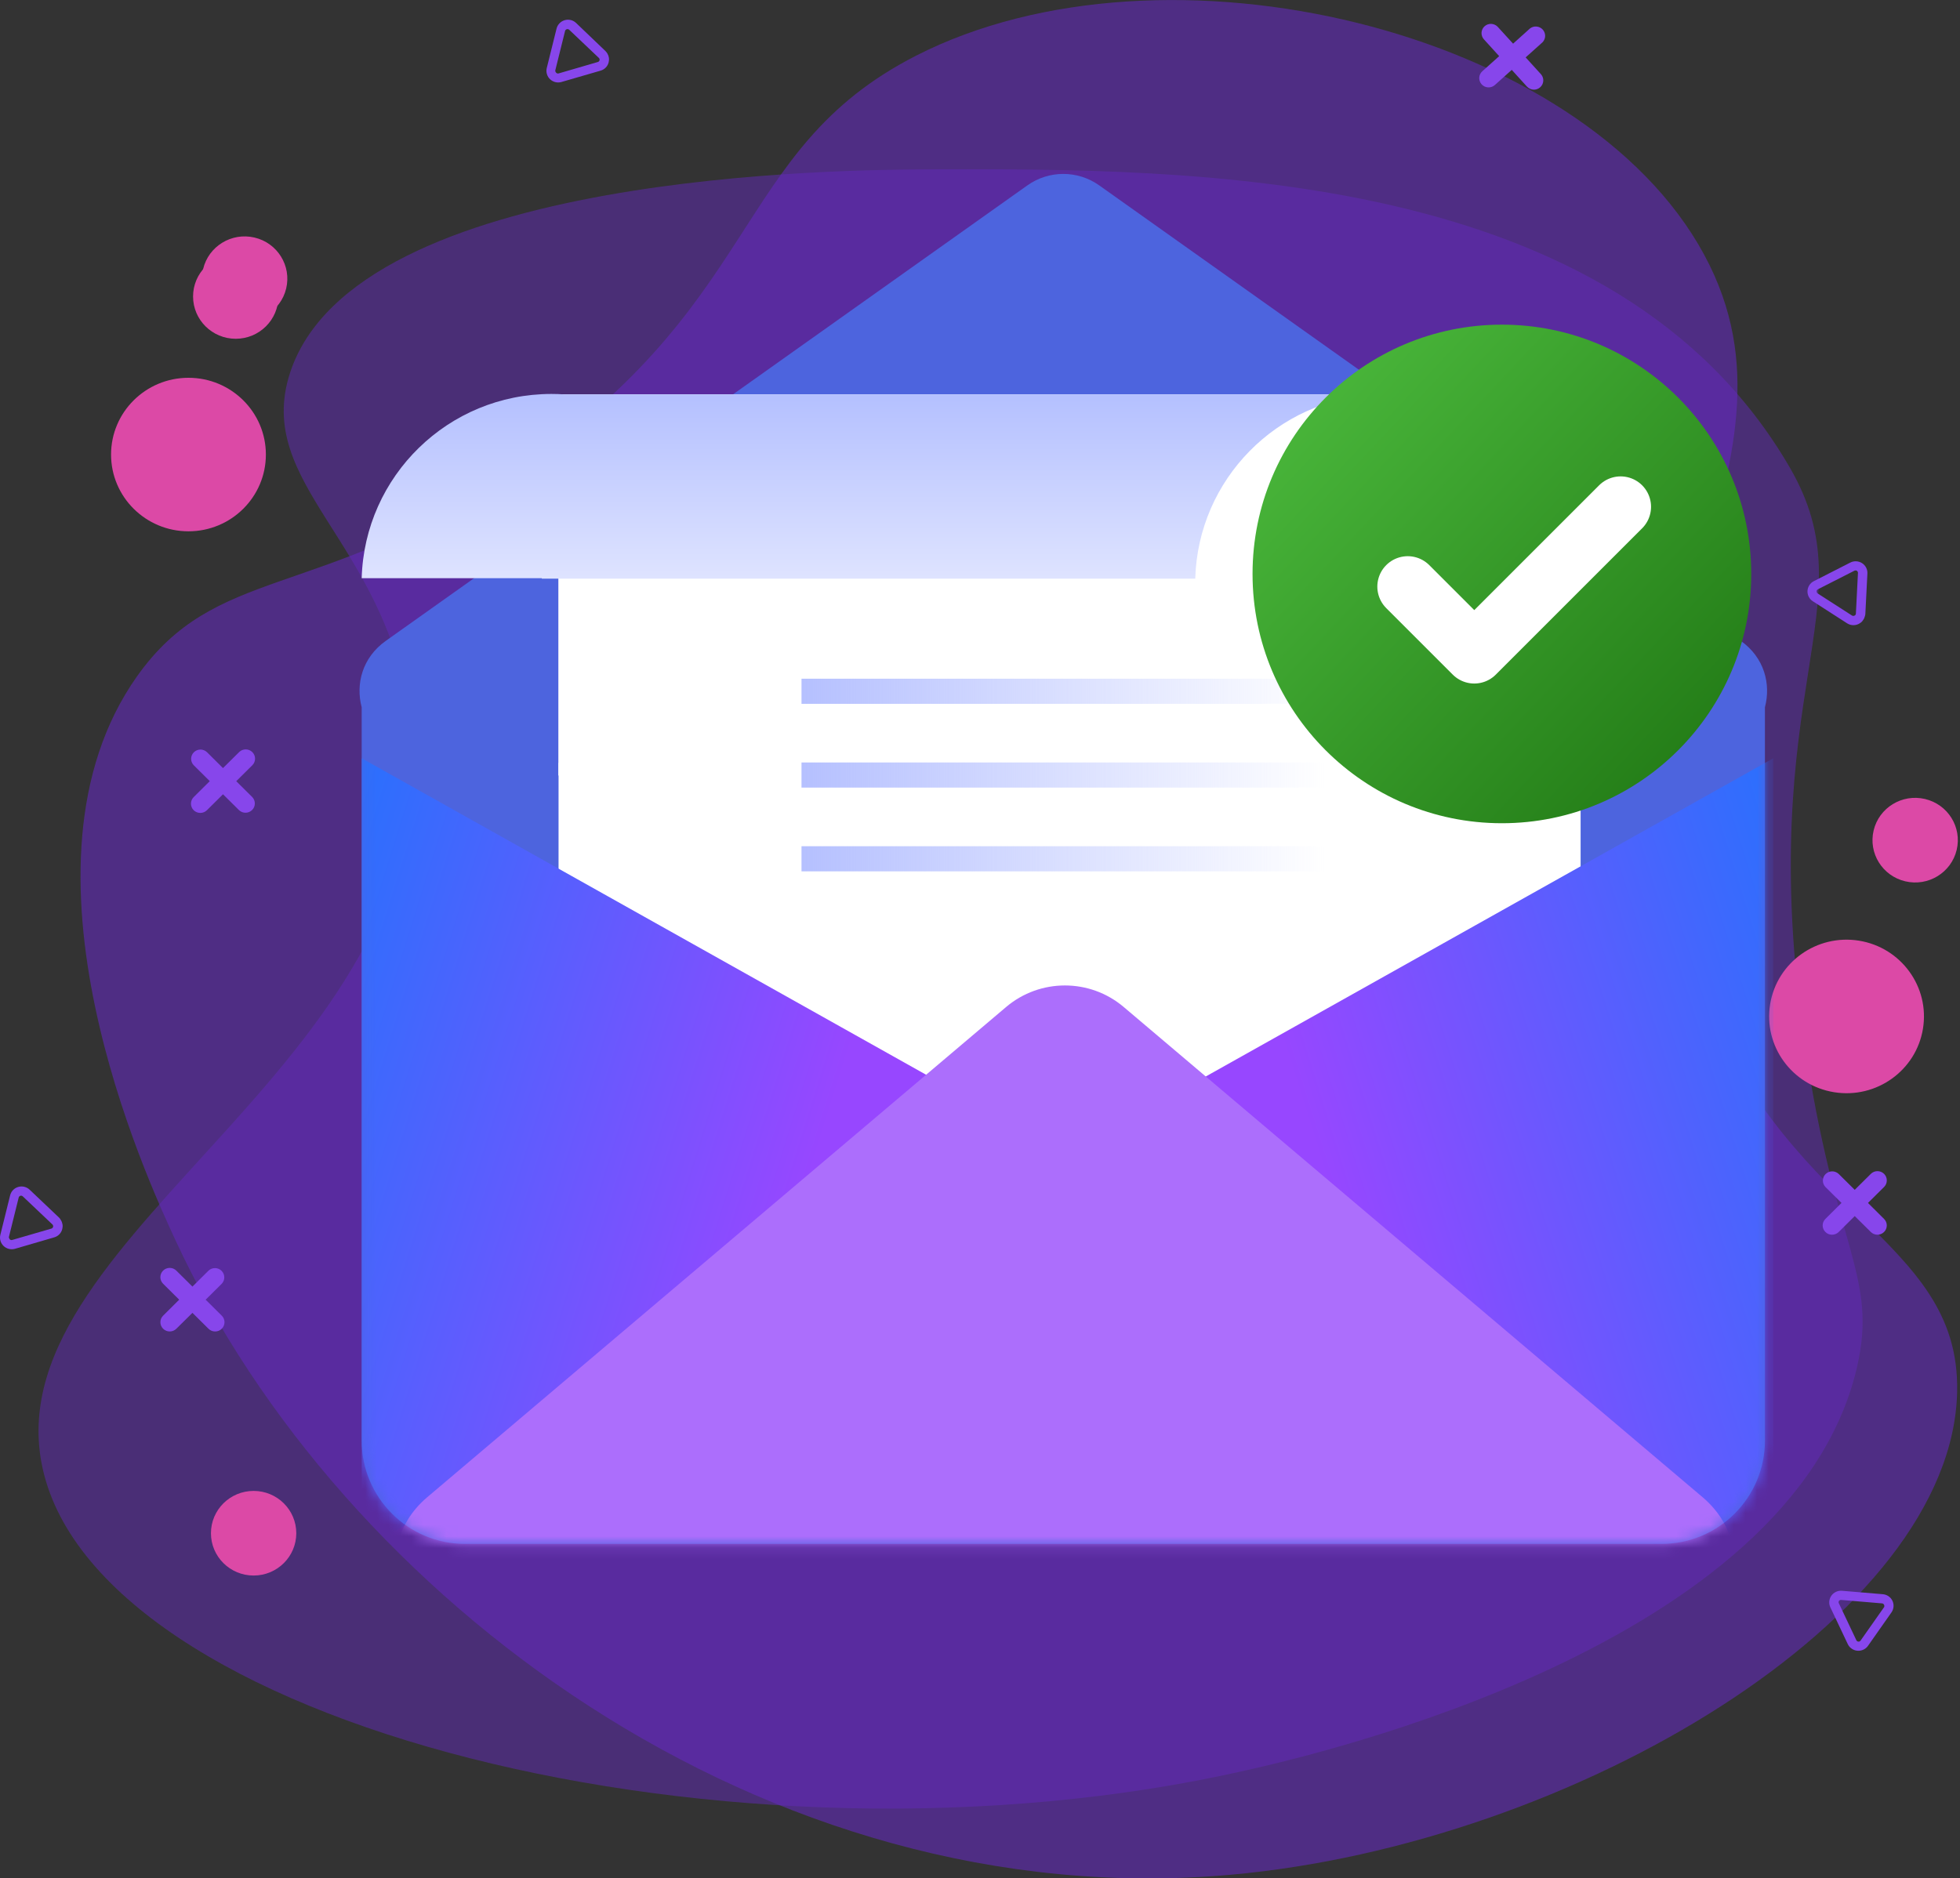 <svg width="169" height="162" viewBox="0 0 169 162" fill="none" xmlns="http://www.w3.org/2000/svg">
<rect x="0" y="0" width="169" height="162" fill="#333333" stroke="none"/>
<g clip-path="url(#clip0_11454_2325)">
<path d="M35.297 61.591C33.188 46.643 21.893 41.764 25.003 32.176C30.652 14.751 73.245 14.646 80.193 14.609C102.749 14.542 139.338 14.437 154.337 40.345C161.248 52.284 151.155 59.377 155.573 89.779C158.193 107.824 161.965 110.004 160.104 117.968C154.48 142.005 113.272 151.358 107.365 152.701C63.384 162.682 7.793 148.768 3.574 126.145C-0.186 105.907 39.483 91.227 35.297 61.591Z" fill="#632ABB" fill-opacity="0.5"/>
<path d="M15.117 106.937C12.67 101.656 0.202 74.714 11.822 58.322C18.573 48.806 27.053 51.79 43.537 41.165C65.979 26.698 62.853 13.039 78.978 4.808C100.428 -6.156 136.422 2.519 146.94 21.965C157.109 40.767 136.253 56.322 146.097 84.063C153.518 104.936 169.015 106.518 168.753 120.014C168.37 139.477 135.692 159.037 106.145 161.686C65.895 165.297 29.365 137.703 15.117 106.937Z" fill="#632ABB" fill-opacity="0.6"/>
<path d="M165.806 88.725C166.397 85.116 163.926 81.715 160.287 81.129C156.649 80.544 153.22 82.994 152.629 86.603C152.039 90.213 154.51 93.613 158.148 94.199C161.787 94.785 165.216 92.334 165.806 88.725Z" fill="#DC49A6"/>
<path d="M24.677 24.876C25.143 22.915 23.919 20.95 21.941 20.487C19.963 20.024 17.982 21.238 17.515 23.2C17.048 25.161 18.273 27.127 20.251 27.59C22.228 28.053 24.21 26.838 24.677 24.876Z" fill="#DC49A6"/>
<path d="M16.251 45.823C19.937 45.823 22.925 42.859 22.925 39.203C22.925 35.547 19.937 32.583 16.251 32.583C12.564 32.583 9.576 35.547 9.576 39.203C9.576 42.859 12.564 45.823 16.251 45.823Z" fill="#DC49A6"/>
<path d="M20.326 29.218C22.358 29.218 24.005 27.584 24.005 25.569C24.005 23.554 22.358 21.92 20.326 21.92C18.294 21.92 16.647 23.554 16.647 25.569C16.647 27.584 18.294 29.218 20.326 29.218Z" fill="#DC49A6"/>
<path d="M21.868 135.883C23.9 135.883 25.547 134.249 25.547 132.234C25.547 130.218 23.9 128.585 21.868 128.585C19.836 128.585 18.189 130.218 18.189 132.234C18.189 134.249 19.836 135.883 21.868 135.883Z" fill="#DC49A6"/>
<path d="M168.714 73.299C169.181 71.337 167.956 69.372 165.978 68.909C164.001 68.446 162.019 69.661 161.553 71.622C161.086 73.584 162.311 75.549 164.288 76.012C166.266 76.475 168.247 75.26 168.714 73.299Z" fill="#DC49A6"/>
<path d="M17.733 112.093L19.121 110.716C19.265 110.565 19.343 110.364 19.34 110.156C19.337 109.948 19.253 109.749 19.104 109.602C18.956 109.455 18.756 109.371 18.546 109.368C18.337 109.365 18.134 109.443 17.981 109.586L16.593 110.963L15.205 109.586C15.054 109.436 14.849 109.351 14.635 109.351C14.421 109.35 14.216 109.434 14.064 109.584C13.912 109.734 13.827 109.937 13.826 110.15C13.826 110.362 13.911 110.566 14.062 110.716L15.45 112.093L14.066 113.47C13.991 113.543 13.931 113.631 13.89 113.728C13.85 113.825 13.829 113.929 13.829 114.034C13.829 114.14 13.85 114.244 13.89 114.341C13.931 114.437 13.991 114.525 14.066 114.599C14.217 114.749 14.422 114.833 14.636 114.833C14.849 114.833 15.054 114.749 15.205 114.599L16.593 113.227L17.977 114.599C18.052 114.674 18.142 114.733 18.241 114.774C18.339 114.814 18.445 114.834 18.551 114.834C18.657 114.835 18.762 114.814 18.86 114.774C18.958 114.734 19.046 114.674 19.121 114.599C19.196 114.525 19.256 114.437 19.296 114.341C19.337 114.244 19.358 114.14 19.358 114.034C19.358 113.929 19.337 113.825 19.296 113.728C19.256 113.631 19.196 113.543 19.121 113.47L17.733 112.093Z" fill="#8746EB"/>
<path d="M161.066 103.748L162.454 102.371C162.605 102.221 162.69 102.017 162.689 101.805C162.689 101.593 162.604 101.389 162.452 101.239C162.3 101.09 162.095 101.006 161.881 101.006C161.667 101.006 161.462 101.091 161.311 101.242L159.923 102.618L158.535 101.242C158.382 101.099 158.179 101.021 157.97 101.024C157.76 101.027 157.56 101.111 157.412 101.258C157.263 101.405 157.179 101.603 157.176 101.811C157.173 102.019 157.252 102.22 157.395 102.371L158.783 103.748L157.395 105.125C157.32 105.199 157.26 105.287 157.22 105.384C157.179 105.481 157.158 105.585 157.158 105.69C157.158 105.795 157.179 105.899 157.22 105.996C157.26 106.093 157.32 106.181 157.395 106.255C157.47 106.33 157.558 106.389 157.656 106.43C157.754 106.47 157.859 106.49 157.965 106.489C158.071 106.49 158.177 106.469 158.276 106.429C158.374 106.389 158.463 106.33 158.539 106.255L159.923 104.882L161.311 106.255C161.462 106.405 161.667 106.489 161.88 106.489C162.094 106.489 162.299 106.405 162.45 106.255C162.525 106.181 162.585 106.093 162.626 105.996C162.666 105.899 162.687 105.795 162.687 105.69C162.687 105.585 162.666 105.481 162.626 105.384C162.585 105.287 162.525 105.199 162.45 105.125L161.066 103.748Z" fill="#8746EB"/>
<path d="M131.549 4.95L133.005 3.645C133.146 3.498 133.227 3.304 133.23 3.1C133.232 2.897 133.158 2.701 133.02 2.55C132.883 2.399 132.693 2.306 132.489 2.289C132.285 2.271 132.082 2.331 131.92 2.456L130.465 3.766L129.148 2.322C129.077 2.244 128.992 2.181 128.896 2.136C128.8 2.091 128.697 2.065 128.591 2.059C128.485 2.054 128.379 2.069 128.279 2.104C128.18 2.139 128.088 2.194 128.009 2.264C127.93 2.334 127.866 2.419 127.821 2.514C127.775 2.609 127.749 2.712 127.744 2.817C127.738 2.922 127.754 3.027 127.789 3.126C127.824 3.225 127.879 3.316 127.95 3.394L129.266 4.842L127.815 6.143C127.736 6.213 127.671 6.298 127.625 6.393C127.579 6.488 127.553 6.591 127.547 6.696C127.542 6.801 127.558 6.906 127.593 7.005C127.629 7.104 127.684 7.195 127.756 7.273C127.826 7.352 127.912 7.415 128.007 7.461C128.103 7.506 128.207 7.532 128.313 7.537C128.419 7.542 128.525 7.527 128.625 7.492C128.725 7.457 128.817 7.402 128.895 7.332L130.351 6.026L131.663 7.47C131.809 7.625 132.01 7.719 132.224 7.733C132.383 7.74 132.541 7.7 132.677 7.618C132.814 7.536 132.923 7.416 132.991 7.273C133.059 7.131 133.083 6.971 133.06 6.814C133.037 6.658 132.967 6.512 132.861 6.394L131.549 4.95Z" fill="#8746EB"/>
<path d="M20.37 67.374L21.758 65.998C21.909 65.847 21.994 65.644 21.993 65.431C21.993 65.219 21.908 65.016 21.756 64.866C21.604 64.716 21.399 64.632 21.185 64.632C20.971 64.633 20.766 64.717 20.615 64.868L19.227 66.245L17.838 64.864C17.686 64.721 17.483 64.643 17.274 64.646C17.064 64.649 16.864 64.733 16.716 64.88C16.567 65.027 16.483 65.225 16.48 65.433C16.477 65.641 16.555 65.842 16.699 65.993L18.087 67.37L16.699 68.747C16.549 68.897 16.465 69.1 16.465 69.312C16.465 69.523 16.549 69.727 16.699 69.877C16.851 70.027 17.057 70.111 17.271 70.111C17.485 70.111 17.691 70.027 17.843 69.877L19.227 68.504L20.615 69.877C20.767 70.02 20.97 70.098 21.179 70.095C21.389 70.092 21.589 70.008 21.737 69.861C21.886 69.714 21.97 69.515 21.973 69.307C21.977 69.099 21.898 68.898 21.754 68.747L20.37 67.374Z" fill="#8746EB"/>
<path d="M5.252 105.234C5.323 105.346 5.369 105.472 5.39 105.603C5.41 105.734 5.403 105.867 5.37 105.995C5.329 106.167 5.242 106.324 5.119 106.451C4.996 106.578 4.841 106.671 4.67 106.719L1.295 107.703C1.124 107.752 0.944 107.755 0.772 107.713C0.599 107.672 0.441 107.585 0.313 107.464C0.185 107.342 0.091 107.189 0.041 107.02C-0.009 106.852 -0.013 106.673 0.029 106.502L0.873 103.095C0.915 102.924 1.002 102.766 1.125 102.638C1.248 102.51 1.403 102.417 1.575 102.368C1.746 102.318 1.927 102.315 2.1 102.357C2.273 102.4 2.432 102.487 2.56 102.61L5.113 105.033C5.168 105.094 5.215 105.161 5.252 105.234ZM0.814 106.849C0.823 106.864 0.834 106.879 0.847 106.891C0.874 106.918 0.907 106.936 0.944 106.945C0.98 106.954 1.018 106.953 1.054 106.941L4.429 105.962C4.466 105.952 4.499 105.932 4.525 105.905C4.551 105.878 4.57 105.844 4.579 105.807C4.588 105.771 4.587 105.733 4.576 105.697C4.566 105.661 4.546 105.628 4.518 105.602L1.966 103.183C1.939 103.157 1.906 103.138 1.869 103.129C1.833 103.119 1.795 103.12 1.759 103.13C1.722 103.14 1.69 103.16 1.664 103.187C1.638 103.214 1.62 103.247 1.611 103.284L0.767 106.686C0.765 106.716 0.769 106.746 0.78 106.775C0.791 106.803 0.808 106.828 0.831 106.849H0.814Z" fill="#8746EB"/>
<path d="M52.363 4.603C52.434 4.717 52.48 4.843 52.501 4.974C52.521 5.106 52.514 5.24 52.481 5.369C52.441 5.54 52.356 5.698 52.233 5.825C52.111 5.953 51.956 6.045 51.785 6.093L48.41 7.072C48.24 7.121 48.059 7.125 47.887 7.083C47.715 7.041 47.557 6.955 47.428 6.833C47.3 6.712 47.207 6.559 47.157 6.39C47.107 6.221 47.102 6.042 47.144 5.871L47.988 2.469C48.03 2.297 48.117 2.14 48.24 2.012C48.363 1.884 48.518 1.791 48.688 1.741C48.859 1.69 49.04 1.686 49.213 1.728C49.386 1.77 49.544 1.856 49.672 1.979L52.203 4.402C52.263 4.464 52.317 4.531 52.363 4.603ZM47.925 6.235C47.934 6.253 47.947 6.269 47.963 6.281C47.99 6.307 48.023 6.325 48.059 6.334C48.096 6.343 48.134 6.342 48.169 6.332L51.545 5.348C51.581 5.338 51.614 5.319 51.641 5.292C51.667 5.266 51.686 5.232 51.695 5.196C51.704 5.16 51.703 5.122 51.692 5.086C51.681 5.05 51.661 5.018 51.633 4.992L49.081 2.569C49.053 2.544 49.019 2.526 48.982 2.517C48.945 2.508 48.907 2.509 48.87 2.519C48.834 2.53 48.801 2.55 48.775 2.577C48.749 2.604 48.731 2.638 48.722 2.674L47.878 6.076C47.875 6.104 47.877 6.133 47.885 6.161C47.893 6.188 47.906 6.213 47.925 6.235Z" fill="#8746EB"/>
<path d="M160.893 142.135C160.774 142.234 160.634 142.305 160.484 142.343C160.333 142.38 160.176 142.382 160.024 142.349C159.872 142.316 159.73 142.249 159.609 142.154C159.487 142.058 159.39 141.935 159.323 141.796L157.821 138.624C157.746 138.465 157.714 138.288 157.729 138.113C157.744 137.938 157.806 137.769 157.907 137.625C158.008 137.48 158.146 137.365 158.306 137.29C158.467 137.214 158.644 137.183 158.821 137.197L162.344 137.494C162.522 137.508 162.692 137.569 162.838 137.669C162.984 137.77 163.101 137.907 163.176 138.067C163.252 138.227 163.283 138.403 163.267 138.579C163.252 138.755 163.189 138.923 163.087 139.068L161.07 141.942C161.021 142.015 160.961 142.08 160.893 142.135ZM158.598 138.034L158.56 138.076C158.541 138.108 158.531 138.145 158.531 138.182C158.531 138.22 158.541 138.257 158.56 138.289L160.062 141.461C160.078 141.495 160.102 141.525 160.134 141.546C160.165 141.567 160.201 141.58 160.239 141.583C160.276 141.586 160.313 141.579 160.347 141.563C160.38 141.547 160.409 141.522 160.429 141.491L162.45 138.616C162.469 138.584 162.479 138.548 162.479 138.511C162.479 138.474 162.469 138.438 162.45 138.406C162.435 138.372 162.411 138.343 162.381 138.321C162.35 138.3 162.314 138.287 162.277 138.285L158.754 137.988C158.726 137.985 158.698 137.987 158.671 137.995C158.644 138.003 158.619 138.016 158.598 138.034Z" fill="#8746EB"/>
<path d="M160.775 53.217C160.736 53.344 160.671 53.462 160.585 53.564C160.499 53.665 160.392 53.748 160.273 53.807C160.115 53.888 159.939 53.926 159.762 53.917C159.585 53.908 159.413 53.853 159.264 53.757L156.311 51.857C156.162 51.762 156.041 51.629 155.96 51.472C155.879 51.315 155.841 51.14 155.85 50.964C155.859 50.788 155.915 50.617 156.011 50.469C156.107 50.321 156.241 50.201 156.4 50.121L159.543 48.518C159.701 48.438 159.878 48.4 160.056 48.409C160.233 48.418 160.405 48.473 160.554 48.569C160.704 48.665 160.825 48.798 160.906 48.955C160.987 49.112 161.024 49.288 161.015 49.464L160.838 52.962C160.83 53.05 160.809 53.136 160.775 53.217ZM156.64 50.945C156.639 50.965 156.639 50.984 156.64 51.004C156.639 51.041 156.647 51.078 156.665 51.111C156.683 51.144 156.709 51.172 156.741 51.192L159.695 53.092C159.727 53.111 159.765 53.12 159.802 53.12C159.84 53.12 159.877 53.111 159.91 53.092C159.943 53.076 159.972 53.051 159.992 53.02C160.012 52.989 160.023 52.953 160.024 52.916L160.201 49.413C160.202 49.377 160.194 49.34 160.177 49.307C160.16 49.274 160.135 49.246 160.104 49.225C160.071 49.207 160.034 49.198 159.996 49.198C159.959 49.198 159.922 49.207 159.889 49.225L156.746 50.824C156.696 50.849 156.658 50.893 156.64 50.945Z" fill="#8746EB"/>
<path fill-rule="evenodd" clip-rule="evenodd" d="M94.78 15.988C92.925 14.671 90.44 14.671 88.585 15.988L33.263 55.273C31.228 56.718 30.657 59.005 31.186 60.998V124.24C31.186 129.164 35.178 133.156 40.103 133.156H143.263C148.187 133.156 152.18 129.164 152.18 124.24V60.998C152.709 59.006 152.138 56.718 150.103 55.273L94.78 15.988Z" fill="#4D64DE"/>
<mask id="mask0_11454_2325" style="mask-type:alpha" maskUnits="userSpaceOnUse" x="31" y="15" width="122" height="119">
<path fill-rule="evenodd" clip-rule="evenodd" d="M93.563 15.832C92.441 15.021 90.925 15.021 89.803 15.832L32.632 57.149C32.083 57.546 31.714 58.045 31.506 58.584C31.302 58.945 31.186 59.362 31.186 59.807V124.24C31.186 129.164 35.178 133.157 40.103 133.157H143.263C148.187 133.157 152.18 129.164 152.18 124.24V59.807C152.18 59.363 152.064 58.946 151.861 58.585C151.652 58.046 151.283 57.546 150.734 57.149L93.563 15.832Z" fill="#6600EB"/>
</mask>
<g mask="url(#mask0_11454_2325)">
<rect x="48.161" y="65.797" width="88.126" height="39.007" fill="white"/>
<path d="M31.186 133.66V65.398L152.902 133.66H31.186Z" fill="url(#paint0_linear_11454_2325)"/>
<path d="M152.902 133.66V65.398L31.186 133.66H152.902Z" fill="url(#paint1_linear_11454_2325)"/>
<path d="M86.75 86.851C89.677 84.372 93.966 84.372 96.893 86.851L146.805 129.127C152.381 133.851 149.041 142.961 141.733 142.961H41.91C34.602 142.961 31.262 133.851 36.839 129.127L86.75 86.851Z" fill="#AC6EFC"/>
</g>
<path d="M48.161 34.014H119.168C128.623 34.014 136.288 41.679 136.288 51.134V66.881H48.161V34.014Z" fill="white"/>
<path d="M48.161 34.014H119.168C128.623 34.014 136.288 41.679 136.288 51.134V66.881H48.161V34.014Z" fill="white"/>
<path fill-rule="evenodd" clip-rule="evenodd" d="M117.868 34.014H48.659C48.289 33.989 47.915 33.977 47.539 33.977C38.66 33.977 31.434 41.05 31.186 49.868H46.717V49.906H133.76L103.06 49.906C103.3 41.346 110.115 34.431 118.635 34.032C118.381 34.02 118.125 34.014 117.868 34.014Z" fill="url(#paint2_linear_11454_2325)"/>
<path fill-rule="evenodd" clip-rule="evenodd" d="M69.11 58.536H114.256V60.703H69.11V58.536ZM69.109 65.76H114.256V67.927H69.109V65.76ZM114.256 72.983H69.109V75.15H114.256V72.983Z" fill="url(#paint3_linear_11454_2325)"/>
<path d="M129.5 71C141.374 71 151 61.374 151 49.5C151 37.626 141.374 28 129.5 28C117.626 28 108 37.626 108 49.5C108 61.374 117.626 71 129.5 71Z" fill="url(#paint4_linear_11454_2325)"/>
<path d="M139.738 43.709L127.119 56.329L121.382 50.592" stroke="white" stroke-width="5.245" stroke-linecap="round" stroke-linejoin="round"/>
</g>
<defs>
<linearGradient id="paint0_linear_11454_2325" x1="14.447" y1="82.091" x2="70.447" y2="99.591" gradientUnits="userSpaceOnUse">
<stop stop-color="#1179FC"/>
<stop offset="1" stop-color="#9747FF"/>
</linearGradient>
<linearGradient id="paint1_linear_11454_2325" x1="169.641" y1="82.091" x2="113.641" y2="99.591" gradientUnits="userSpaceOnUse">
<stop stop-color="#1179FC"/>
<stop offset="1" stop-color="#9747FF"/>
</linearGradient>
<linearGradient id="paint2_linear_11454_2325" x1="83.747" y1="33.977" x2="83.747" y2="49.868" gradientUnits="userSpaceOnUse">
<stop stop-color="#B4C0FF"/>
<stop offset="1" stop-color="#DEE3FF"/>
</linearGradient>
<linearGradient id="paint3_linear_11454_2325" x1="69.109" y1="75.15" x2="114.256" y2="75.15" gradientUnits="userSpaceOnUse">
<stop stop-color="#B5C0FF"/>
<stop offset="1" stop-color="#B5C0FF" stop-opacity="0"/>
</linearGradient>
<linearGradient id="paint4_linear_11454_2325" x1="108.206" y1="30.893" x2="151.026" y2="71.145" gradientUnits="userSpaceOnUse">
<stop stop-color="#4DBC3E"/>
<stop offset="1" stop-color="#1E7412"/>
</linearGradient>
<clipPath id="clip0_11454_2325">
<rect width="168.821" height="162" fill="white"/>
</clipPath>
</defs>
</svg>
